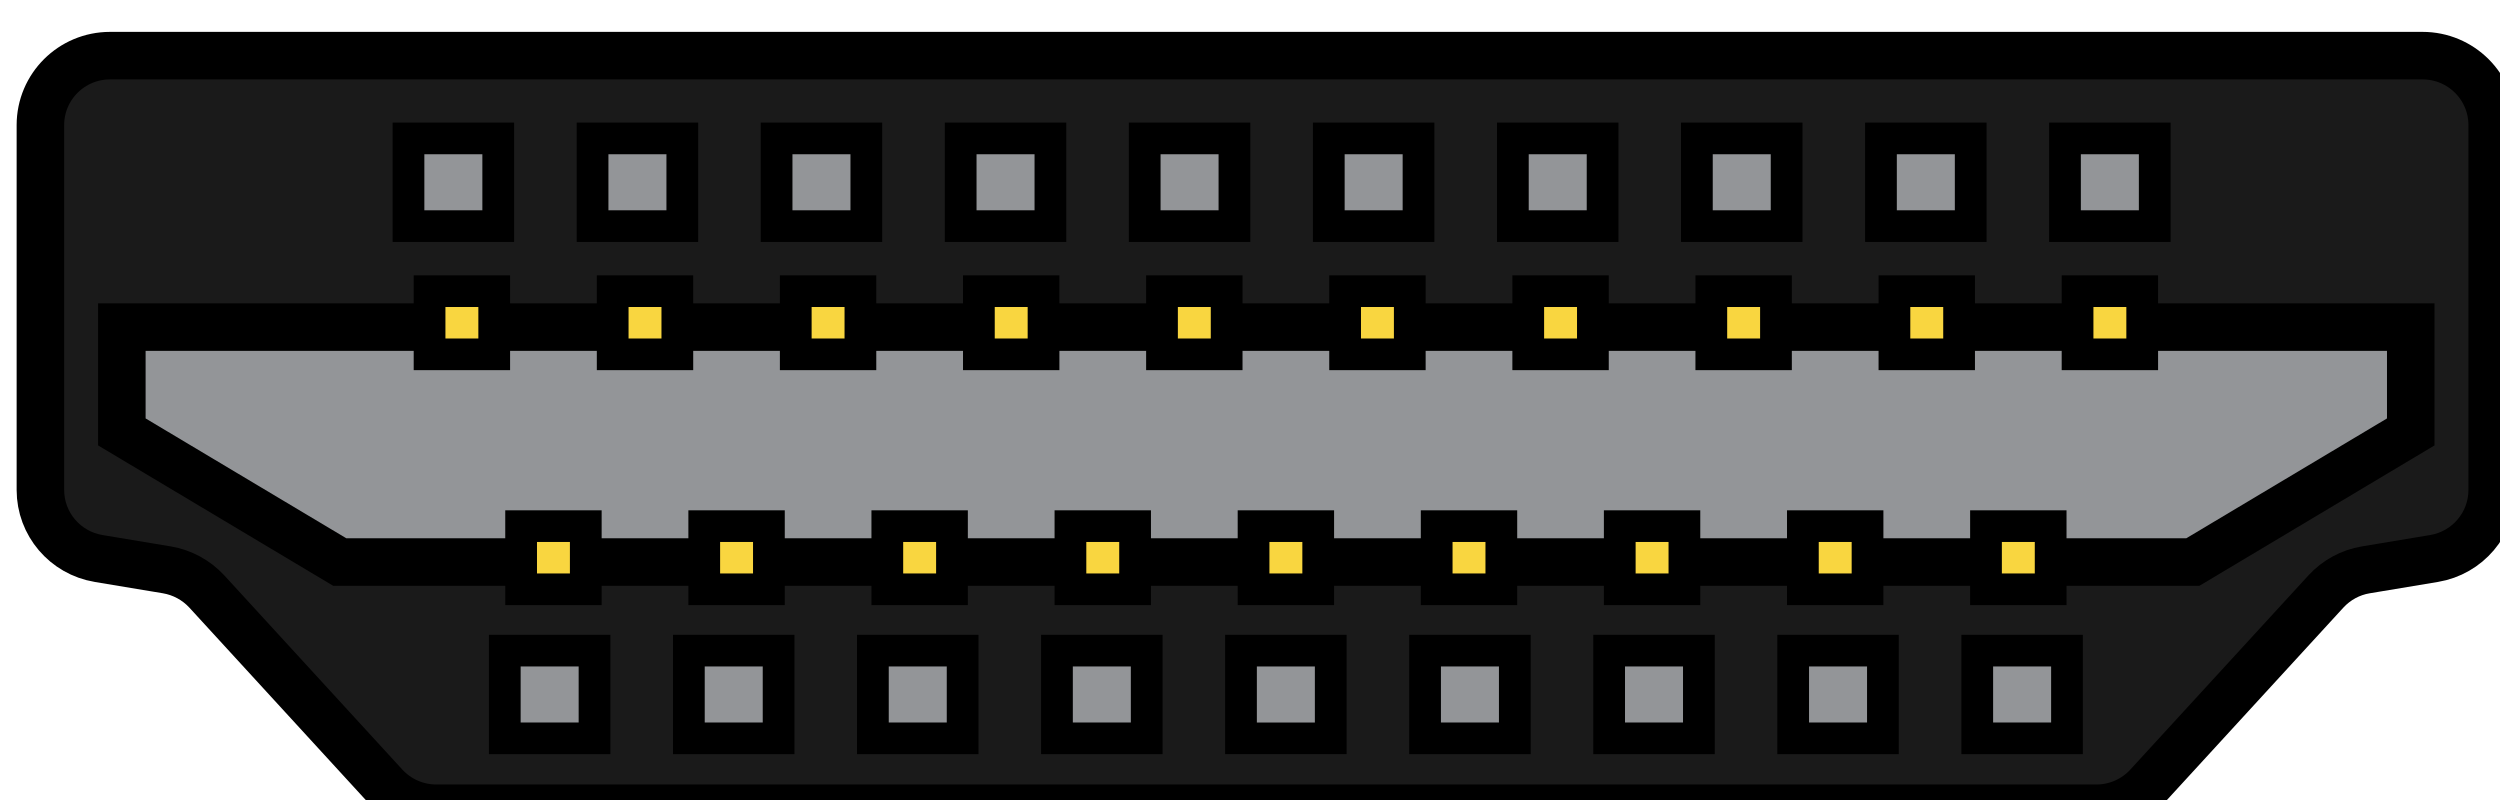 <?xml version="1.0" encoding="UTF-8" standalone="no"?>
<!-- Created with Inkscape (http://www.inkscape.org/) -->

<svg
   version="1.1"
   id="svg2"
   width="52.581"
   height="16.834"
   viewBox="0 0 52.581 16.834"
   xml:space="preserve"
   xmlns="http://www.w3.org/2000/svg"
   xmlns:svg="http://www.w3.org/2000/svg"
   xmlns:rdf="http://www.w3.org/1999/02/22-rdf-syntax-ns#"
   xmlns:cc="http://creativecommons.org/ns#"
   xmlns:dc="http://purl.org/dc/elements/1.1/"><title
     id="title1">Open Connector Graphics</title><defs
     id="defs6"><linearGradient
       id="linearGradient5590"><stop
         id="stop5592"
         offset="0"
         style="stop-color:#a91616;stop-opacity:1;" /></linearGradient><linearGradient
       id="linearGradient5660"><stop
         id="stop5662"
         offset="0"
         style="stop-color:#000000;stop-opacity:1;" /></linearGradient><style
       type="text/css"
       id="style1">
	.st0{fill:none;stroke:#000000;stroke-width:7;stroke-miterlimit:10;}
	.st1{fill:none;stroke:#000000;stroke-width:3;stroke-miterlimit:10;}
	.st2{fill:none;stroke:#000000;stroke-width:4;stroke-miterlimit:10;}
</style></defs><g
     id="g2466"
     transform="matrix(1.333,0,0,-1.333,1398.063,2674.987)"
     style="display:inline"><path
   d="m -1031.742,1993.989 h 16.01 c 0.308,0 0.603,0.129 0.811,0.356 l 2.811,3.065 c 0.166,0.18 0.387,0.301 0.63,0.341 l 1.075,0.179 c 0.53,0.088 0.918,0.545 0.918,1.081 v 5.757 c 0,0.606 -0.492,1.096 -1.099,1.096 h -21.156 5.825 -21.156 c -0.607,0 -1.099,-0.49 -1.099,-1.096 v -5.757 c 0,-0.536 0.389,-0.993 0.919,-1.081 l 1.075,-0.179 c 0.243,-0.041 0.464,-0.161 0.631,-0.341 l 2.81,-3.065 c 0.209,-0.227 0.503,-0.356 0.811,-0.356 h 16.01"
   style="fill:#1a1a1a;fill-opacity:1;fill-rule:nonzero;stroke:#000000;stroke-width:0.75;stroke-linecap:butt;stroke-linejoin:miter;stroke-miterlimit:10;stroke-dasharray:none;stroke-opacity:1"
   id="path3166"
   clip-path="none" /><path
   d="m -1028.915,1997.874 h 14.705 l 3.438,2.053 v 1.654 h -18.143 0.171 -18.143 v -1.654 l 3.438,-2.053 h 14.705"
   style="fill:#939598;fill-opacity:1;fill-rule:nonzero;stroke:#000000;stroke-width:0.75;stroke-linecap:butt;stroke-linejoin:miter;stroke-miterlimit:10;stroke-dasharray:none;stroke-opacity:1"
   id="path3170"
   clip-path="none" /><path
   d="m 781.173,477.664 h -1.353 v 1.325 h 1.353 z"
   style="fill:#f9d640;fill-opacity:1;fill-rule:nonzero;stroke:#000000;stroke-width:0.664;stroke-linecap:butt;stroke-linejoin:miter;stroke-miterlimit:10;stroke-dasharray:none;stroke-opacity:1"
   id="path3172"
   clip-path="none"
   transform="matrix(0.754,0,0,0.752,-1630.016,1641.948)" /><path
   d="m 781.257,480.354 h -1.878 v 1.84 h 1.878 z"
   style="fill:#939598;fill-opacity:1;fill-rule:nonzero;stroke:#000000;stroke-width:0.664;stroke-linecap:butt;stroke-linejoin:miter;stroke-miterlimit:10;stroke-dasharray:none;stroke-opacity:1"
   id="path3174"
   clip-path="none"
   transform="matrix(0.754,0,0,0.752,-1630.016,1641.948)" /><path
   d="m 785.109,480.354 h -1.878 v 1.84 h 1.878 z"
   style="fill:#939598;fill-opacity:1;fill-rule:nonzero;stroke:#000000;stroke-width:0.664;stroke-linecap:butt;stroke-linejoin:miter;stroke-miterlimit:10;stroke-dasharray:none;stroke-opacity:1"
   id="path3176"
   clip-path="none"
   transform="matrix(0.754,0,0,0.752,-1630.016,1641.948)" /><path
   d="m 788.96,480.354 h -1.878 v 1.84 h 1.878 z"
   style="fill:#939598;fill-opacity:1;fill-rule:nonzero;stroke:#000000;stroke-width:0.664;stroke-linecap:butt;stroke-linejoin:miter;stroke-miterlimit:10;stroke-dasharray:none;stroke-opacity:1"
   id="path3178"
   clip-path="none"
   transform="matrix(0.754,0,0,0.752,-1630.016,1641.948)" /><path
   d="m 792.812,480.354 h -1.878 v 1.84 h 1.878 z"
   style="fill:#939598;fill-opacity:1;fill-rule:nonzero;stroke:#000000;stroke-width:0.664;stroke-linecap:butt;stroke-linejoin:miter;stroke-miterlimit:10;stroke-dasharray:none;stroke-opacity:1"
   id="path3180"
   clip-path="none"
   transform="matrix(0.754,0,0,0.752,-1630.016,1641.948)" /><path
   d="m 796.663,480.354 h -1.878 v 1.84 h 1.878 z"
   style="fill:#939598;fill-opacity:1;fill-rule:nonzero;stroke:#000000;stroke-width:0.664;stroke-linecap:butt;stroke-linejoin:miter;stroke-miterlimit:10;stroke-dasharray:none;stroke-opacity:1"
   id="path3182"
   clip-path="none"
   transform="matrix(0.754,0,0,0.752,-1630.016,1641.948)" /><path
   d="m 800.515,480.354 h -1.878 v 1.84 h 1.878 z"
   style="fill:#939598;fill-opacity:1;fill-rule:nonzero;stroke:#000000;stroke-width:0.664;stroke-linecap:butt;stroke-linejoin:miter;stroke-miterlimit:10;stroke-dasharray:none;stroke-opacity:1"
   id="path3184"
   clip-path="none"
   transform="matrix(0.754,0,0,0.752,-1630.016,1641.948)" /><path
   d="m 804.367,480.354 h -1.878 v 1.84 h 1.878 z"
   style="fill:#939598;fill-opacity:1;fill-rule:nonzero;stroke:#000000;stroke-width:0.664;stroke-linecap:butt;stroke-linejoin:miter;stroke-miterlimit:10;stroke-dasharray:none;stroke-opacity:1"
   id="path3186"
   clip-path="none"
   transform="matrix(0.754,0,0,0.752,-1630.016,1641.948)" /><path
   d="m 808.218,480.354 h -1.878 v 1.84 h 1.878 z"
   style="fill:#939598;fill-opacity:1;fill-rule:nonzero;stroke:#000000;stroke-width:0.664;stroke-linecap:butt;stroke-linejoin:miter;stroke-miterlimit:10;stroke-dasharray:none;stroke-opacity:1"
   id="path3188"
   clip-path="none"
   transform="matrix(0.754,0,0,0.752,-1630.016,1641.948)" /><path
   d="m 812.07,480.354 h -1.878 v 1.84 h 1.878 z"
   style="fill:#939598;fill-opacity:1;fill-rule:nonzero;stroke:#000000;stroke-width:0.664;stroke-linecap:butt;stroke-linejoin:miter;stroke-miterlimit:10;stroke-dasharray:none;stroke-opacity:1"
   id="path3190"
   clip-path="none"
   transform="matrix(0.754,0,0,0.752,-1630.016,1641.948)" /><path
   d="m 783.272,469.607 h -1.878 v 1.84 h 1.878 z"
   style="fill:#939598;fill-opacity:1;fill-rule:nonzero;stroke:#000000;stroke-width:0.664;stroke-linecap:butt;stroke-linejoin:miter;stroke-miterlimit:10;stroke-dasharray:none;stroke-opacity:1"
   id="path3192"
   clip-path="none"
   transform="matrix(0.754,0,0,0.752,-1630.016,1641.948)" /><path
   d="m 787.124,469.607 h -1.878 v 1.84 h 1.878 z"
   style="fill:#939598;fill-opacity:1;fill-rule:nonzero;stroke:#000000;stroke-width:0.664;stroke-linecap:butt;stroke-linejoin:miter;stroke-miterlimit:10;stroke-dasharray:none;stroke-opacity:1"
   id="path3194"
   clip-path="none"
   transform="matrix(0.754,0,0,0.752,-1630.016,1641.948)" /><path
   d="m 790.975,469.607 h -1.878 v 1.84 h 1.878 z"
   style="fill:#939598;fill-opacity:1;fill-rule:nonzero;stroke:#000000;stroke-width:0.664;stroke-linecap:butt;stroke-linejoin:miter;stroke-miterlimit:10;stroke-dasharray:none;stroke-opacity:1"
   id="path3196"
   clip-path="none"
   transform="matrix(0.754,0,0,0.752,-1630.016,1641.948)" /><path
   d="m 794.827,469.607 h -1.878 v 1.84 h 1.878 z"
   style="fill:#939598;fill-opacity:1;fill-rule:nonzero;stroke:#000000;stroke-width:0.664;stroke-linecap:butt;stroke-linejoin:miter;stroke-miterlimit:10;stroke-dasharray:none;stroke-opacity:1"
   id="path3198"
   clip-path="none"
   transform="matrix(0.754,0,0,0.752,-1630.016,1641.948)" /><path
   d="M 798.678,469.607 H 796.8 v 1.84 h 1.878 z"
   style="fill:#939598;fill-opacity:1;fill-rule:nonzero;stroke:#000000;stroke-width:0.664;stroke-linecap:butt;stroke-linejoin:miter;stroke-miterlimit:10;stroke-dasharray:none;stroke-opacity:1"
   id="path3200"
   clip-path="none"
   transform="matrix(0.754,0,0,0.752,-1630.016,1641.948)" /><path
   d="m 802.53,469.607 h -1.878 v 1.84 h 1.878 z"
   style="fill:#939598;fill-opacity:1;fill-rule:nonzero;stroke:#000000;stroke-width:0.664;stroke-linecap:butt;stroke-linejoin:miter;stroke-miterlimit:10;stroke-dasharray:none;stroke-opacity:1"
   id="path3202"
   clip-path="none"
   transform="matrix(0.754,0,0,0.752,-1630.016,1641.948)" /><path
   d="m 806.382,469.607 h -1.878 v 1.84 h 1.878 z"
   style="fill:#939598;fill-opacity:1;fill-rule:nonzero;stroke:#000000;stroke-width:0.664;stroke-linecap:butt;stroke-linejoin:miter;stroke-miterlimit:10;stroke-dasharray:none;stroke-opacity:1"
   id="path3204"
   clip-path="none"
   transform="matrix(0.754,0,0,0.752,-1630.016,1641.948)" /><path
   d="m 810.233,469.607 h -1.878 v 1.84 h 1.878 z"
   style="fill:#939598;fill-opacity:1;fill-rule:nonzero;stroke:#000000;stroke-width:0.664;stroke-linecap:butt;stroke-linejoin:miter;stroke-miterlimit:10;stroke-dasharray:none;stroke-opacity:1"
   id="path3206"
   clip-path="none"
   transform="matrix(0.754,0,0,0.752,-1630.016,1641.948)" /><path
   d="m 814.085,469.607 h -1.878 v 1.84 h 1.878 z"
   style="fill:#939598;fill-opacity:1;fill-rule:nonzero;stroke:#000000;stroke-width:0.664;stroke-linecap:butt;stroke-linejoin:miter;stroke-miterlimit:10;stroke-dasharray:none;stroke-opacity:1"
   id="path3208"
   clip-path="none"
   transform="matrix(0.754,0,0,0.752,-1630.016,1641.948)" /><path
   d="m 815.921,480.354 h -1.878 v 1.84 h 1.878 z"
   style="fill:#939598;fill-opacity:1;fill-rule:nonzero;stroke:#000000;stroke-width:0.664;stroke-linecap:butt;stroke-linejoin:miter;stroke-miterlimit:10;stroke-dasharray:none;stroke-opacity:1"
   id="path3210"
   clip-path="none"
   transform="matrix(0.754,0,0,0.752,-1630.016,1641.948)" /><path
   d="m 785.005,477.664 h -1.353 v 1.325 h 1.353 z"
   style="fill:#f9d640;fill-opacity:1;fill-rule:nonzero;stroke:#000000;stroke-width:0.664;stroke-linecap:butt;stroke-linejoin:miter;stroke-miterlimit:10;stroke-dasharray:none;stroke-opacity:1"
   id="path3212"
   clip-path="none"
   transform="matrix(0.754,0,0,0.752,-1630.016,1641.948)" /><path
   d="m 788.836,477.664 h -1.353 v 1.325 h 1.353 z"
   style="fill:#f9d640;fill-opacity:1;fill-rule:nonzero;stroke:#000000;stroke-width:0.664;stroke-linecap:butt;stroke-linejoin:miter;stroke-miterlimit:10;stroke-dasharray:none;stroke-opacity:1"
   id="path3214"
   clip-path="none"
   transform="matrix(0.754,0,0,0.752,-1630.016,1641.948)" /><path
   d="m 792.668,477.664 h -1.353 v 1.325 h 1.353 z"
   style="fill:#f9d640;fill-opacity:1;fill-rule:nonzero;stroke:#000000;stroke-width:0.664;stroke-linecap:butt;stroke-linejoin:miter;stroke-miterlimit:10;stroke-dasharray:none;stroke-opacity:1"
   id="path3216"
   clip-path="none"
   transform="matrix(0.754,0,0,0.752,-1630.016,1641.948)" /><path
   d="m 796.5,477.664 h -1.353 v 1.325 h 1.353 z"
   style="fill:#f9d640;fill-opacity:1;fill-rule:nonzero;stroke:#000000;stroke-width:0.664;stroke-linecap:butt;stroke-linejoin:miter;stroke-miterlimit:10;stroke-dasharray:none;stroke-opacity:1"
   id="path3218"
   clip-path="none"
   transform="matrix(0.754,0,0,0.752,-1630.016,1641.948)" /><path
   d="m 800.332,477.664 h -1.353 v 1.325 h 1.353 z"
   style="fill:#f9d640;fill-opacity:1;fill-rule:nonzero;stroke:#000000;stroke-width:0.664;stroke-linecap:butt;stroke-linejoin:miter;stroke-miterlimit:10;stroke-dasharray:none;stroke-opacity:1"
   id="path3220"
   clip-path="none"
   transform="matrix(0.754,0,0,0.752,-1630.016,1641.948)" /><path
   d="m 804.164,477.664 h -1.353 v 1.325 h 1.353 z"
   style="fill:#f9d640;fill-opacity:1;fill-rule:nonzero;stroke:#000000;stroke-width:0.664;stroke-linecap:butt;stroke-linejoin:miter;stroke-miterlimit:10;stroke-dasharray:none;stroke-opacity:1"
   id="path3222"
   clip-path="none"
   transform="matrix(0.754,0,0,0.752,-1630.016,1641.948)" /><path
   d="m 807.995,477.664 h -1.353 v 1.325 h 1.353 z"
   style="fill:#f9d640;fill-opacity:1;fill-rule:nonzero;stroke:#000000;stroke-width:0.664;stroke-linecap:butt;stroke-linejoin:miter;stroke-miterlimit:10;stroke-dasharray:none;stroke-opacity:1"
   id="path3224"
   clip-path="none"
   transform="matrix(0.754,0,0,0.752,-1630.016,1641.948)" /><path
   d="m 811.827,477.664 h -1.353 v 1.325 h 1.353 z"
   style="fill:#f9d640;fill-opacity:1;fill-rule:nonzero;stroke:#000000;stroke-width:0.664;stroke-linecap:butt;stroke-linejoin:miter;stroke-miterlimit:10;stroke-dasharray:none;stroke-opacity:1"
   id="path3226"
   clip-path="none"
   transform="matrix(0.754,0,0,0.752,-1630.016,1641.948)" /><path
   d="m 815.659,477.664 h -1.353 v 1.325 h 1.353 z"
   style="fill:#f9d640;fill-opacity:1;fill-rule:nonzero;stroke:#000000;stroke-width:0.664;stroke-linecap:butt;stroke-linejoin:miter;stroke-miterlimit:10;stroke-dasharray:none;stroke-opacity:1"
   id="path3228"
   clip-path="none"
   transform="matrix(0.754,0,0,0.752,-1630.016,1641.948)" /><path
   d="m 783.089,472.734 h -1.353 v 1.325 h 1.353 z"
   style="fill:#f9d640;fill-opacity:1;fill-rule:nonzero;stroke:#000000;stroke-width:0.664;stroke-linecap:butt;stroke-linejoin:miter;stroke-miterlimit:10;stroke-dasharray:none;stroke-opacity:1"
   id="path3230"
   clip-path="none"
   transform="matrix(0.754,0,0,0.752,-1630.016,1641.948)" /><path
   d="m 786.921,472.734 h -1.353 v 1.325 h 1.353 z"
   style="fill:#f9d640;fill-opacity:1;fill-rule:nonzero;stroke:#000000;stroke-width:0.664;stroke-linecap:butt;stroke-linejoin:miter;stroke-miterlimit:10;stroke-dasharray:none;stroke-opacity:1"
   id="path3232"
   clip-path="none"
   transform="matrix(0.754,0,0,0.752,-1630.016,1641.948)" /><path
   d="m 790.752,472.734 h -1.353 v 1.325 h 1.353 z"
   style="fill:#f9d640;fill-opacity:1;fill-rule:nonzero;stroke:#000000;stroke-width:0.664;stroke-linecap:butt;stroke-linejoin:miter;stroke-miterlimit:10;stroke-dasharray:none;stroke-opacity:1"
   id="path3234"
   clip-path="none"
   transform="matrix(0.754,0,0,0.752,-1630.016,1641.948)" /><path
   d="m 794.584,472.734 h -1.353 v 1.325 h 1.353 z"
   style="fill:#f9d640;fill-opacity:1;fill-rule:nonzero;stroke:#000000;stroke-width:0.664;stroke-linecap:butt;stroke-linejoin:miter;stroke-miterlimit:10;stroke-dasharray:none;stroke-opacity:1"
   id="path3236"
   clip-path="none"
   transform="matrix(0.754,0,0,0.752,-1630.016,1641.948)" /><path
   d="m 798.416,472.734 h -1.353 v 1.325 h 1.353 z"
   style="fill:#f9d640;fill-opacity:1;fill-rule:nonzero;stroke:#000000;stroke-width:0.664;stroke-linecap:butt;stroke-linejoin:miter;stroke-miterlimit:10;stroke-dasharray:none;stroke-opacity:1"
   id="path3238"
   clip-path="none"
   transform="matrix(0.754,0,0,0.752,-1630.016,1641.948)" /><path
   d="m 802.248,472.734 h -1.353 v 1.325 h 1.353 z"
   style="fill:#f9d640;fill-opacity:1;fill-rule:nonzero;stroke:#000000;stroke-width:0.664;stroke-linecap:butt;stroke-linejoin:miter;stroke-miterlimit:10;stroke-dasharray:none;stroke-opacity:1"
   id="path3240"
   clip-path="none"
   transform="matrix(0.754,0,0,0.752,-1630.016,1641.948)" /><path
   d="m 806.079,472.734 h -1.353 v 1.325 h 1.353 z"
   style="fill:#f9d640;fill-opacity:1;fill-rule:nonzero;stroke:#000000;stroke-width:0.664;stroke-linecap:butt;stroke-linejoin:miter;stroke-miterlimit:10;stroke-dasharray:none;stroke-opacity:1"
   id="path3242"
   clip-path="none"
   transform="matrix(0.754,0,0,0.752,-1630.016,1641.948)" /><path
   d="m 809.911,472.734 h -1.353 v 1.325 h 1.353 z"
   style="fill:#f9d640;fill-opacity:1;fill-rule:nonzero;stroke:#000000;stroke-width:0.664;stroke-linecap:butt;stroke-linejoin:miter;stroke-miterlimit:10;stroke-dasharray:none;stroke-opacity:1"
   id="path3244"
   clip-path="none"
   transform="matrix(0.754,0,0,0.752,-1630.016,1641.948)" /><path
   d="m 813.743,472.734 h -1.353 v 1.325 h 1.353 z"
   style="fill:#f9d640;fill-opacity:1;fill-rule:nonzero;stroke:#000000;stroke-width:0.664;stroke-linecap:butt;stroke-linejoin:miter;stroke-miterlimit:10;stroke-dasharray:none;stroke-opacity:1"
   id="path3246"
   clip-path="none"
   transform="matrix(0.754,0,0,0.752,-1630.016,1641.948)" />








<style
   type="text/css"
   id="style1-5">
	.st0{fill:none;stroke:#000;stroke-width:2;}
	.st1{fill:#fff;stroke:#000;stroke-width:2;stroke-linejoin:round;}
	.st2{font-family:Liberation Sans,Arial;}
	.st3{font-size:17px;}
</style>










<!-- Outer cylindrical part --><!-- Inner optical port --><!-- Optical emitter (glowing red light) --><!-- Connector back end --><!-- Detail lines for depth --><!-- Device Panel --><!-- TOSLINK Port Cutout --><!-- Inner Optical Port --><!-- Optical Emitter (glowing red light) --><!-- Protective Cover --><!-- Detail Lines for Depth --></g></svg>

